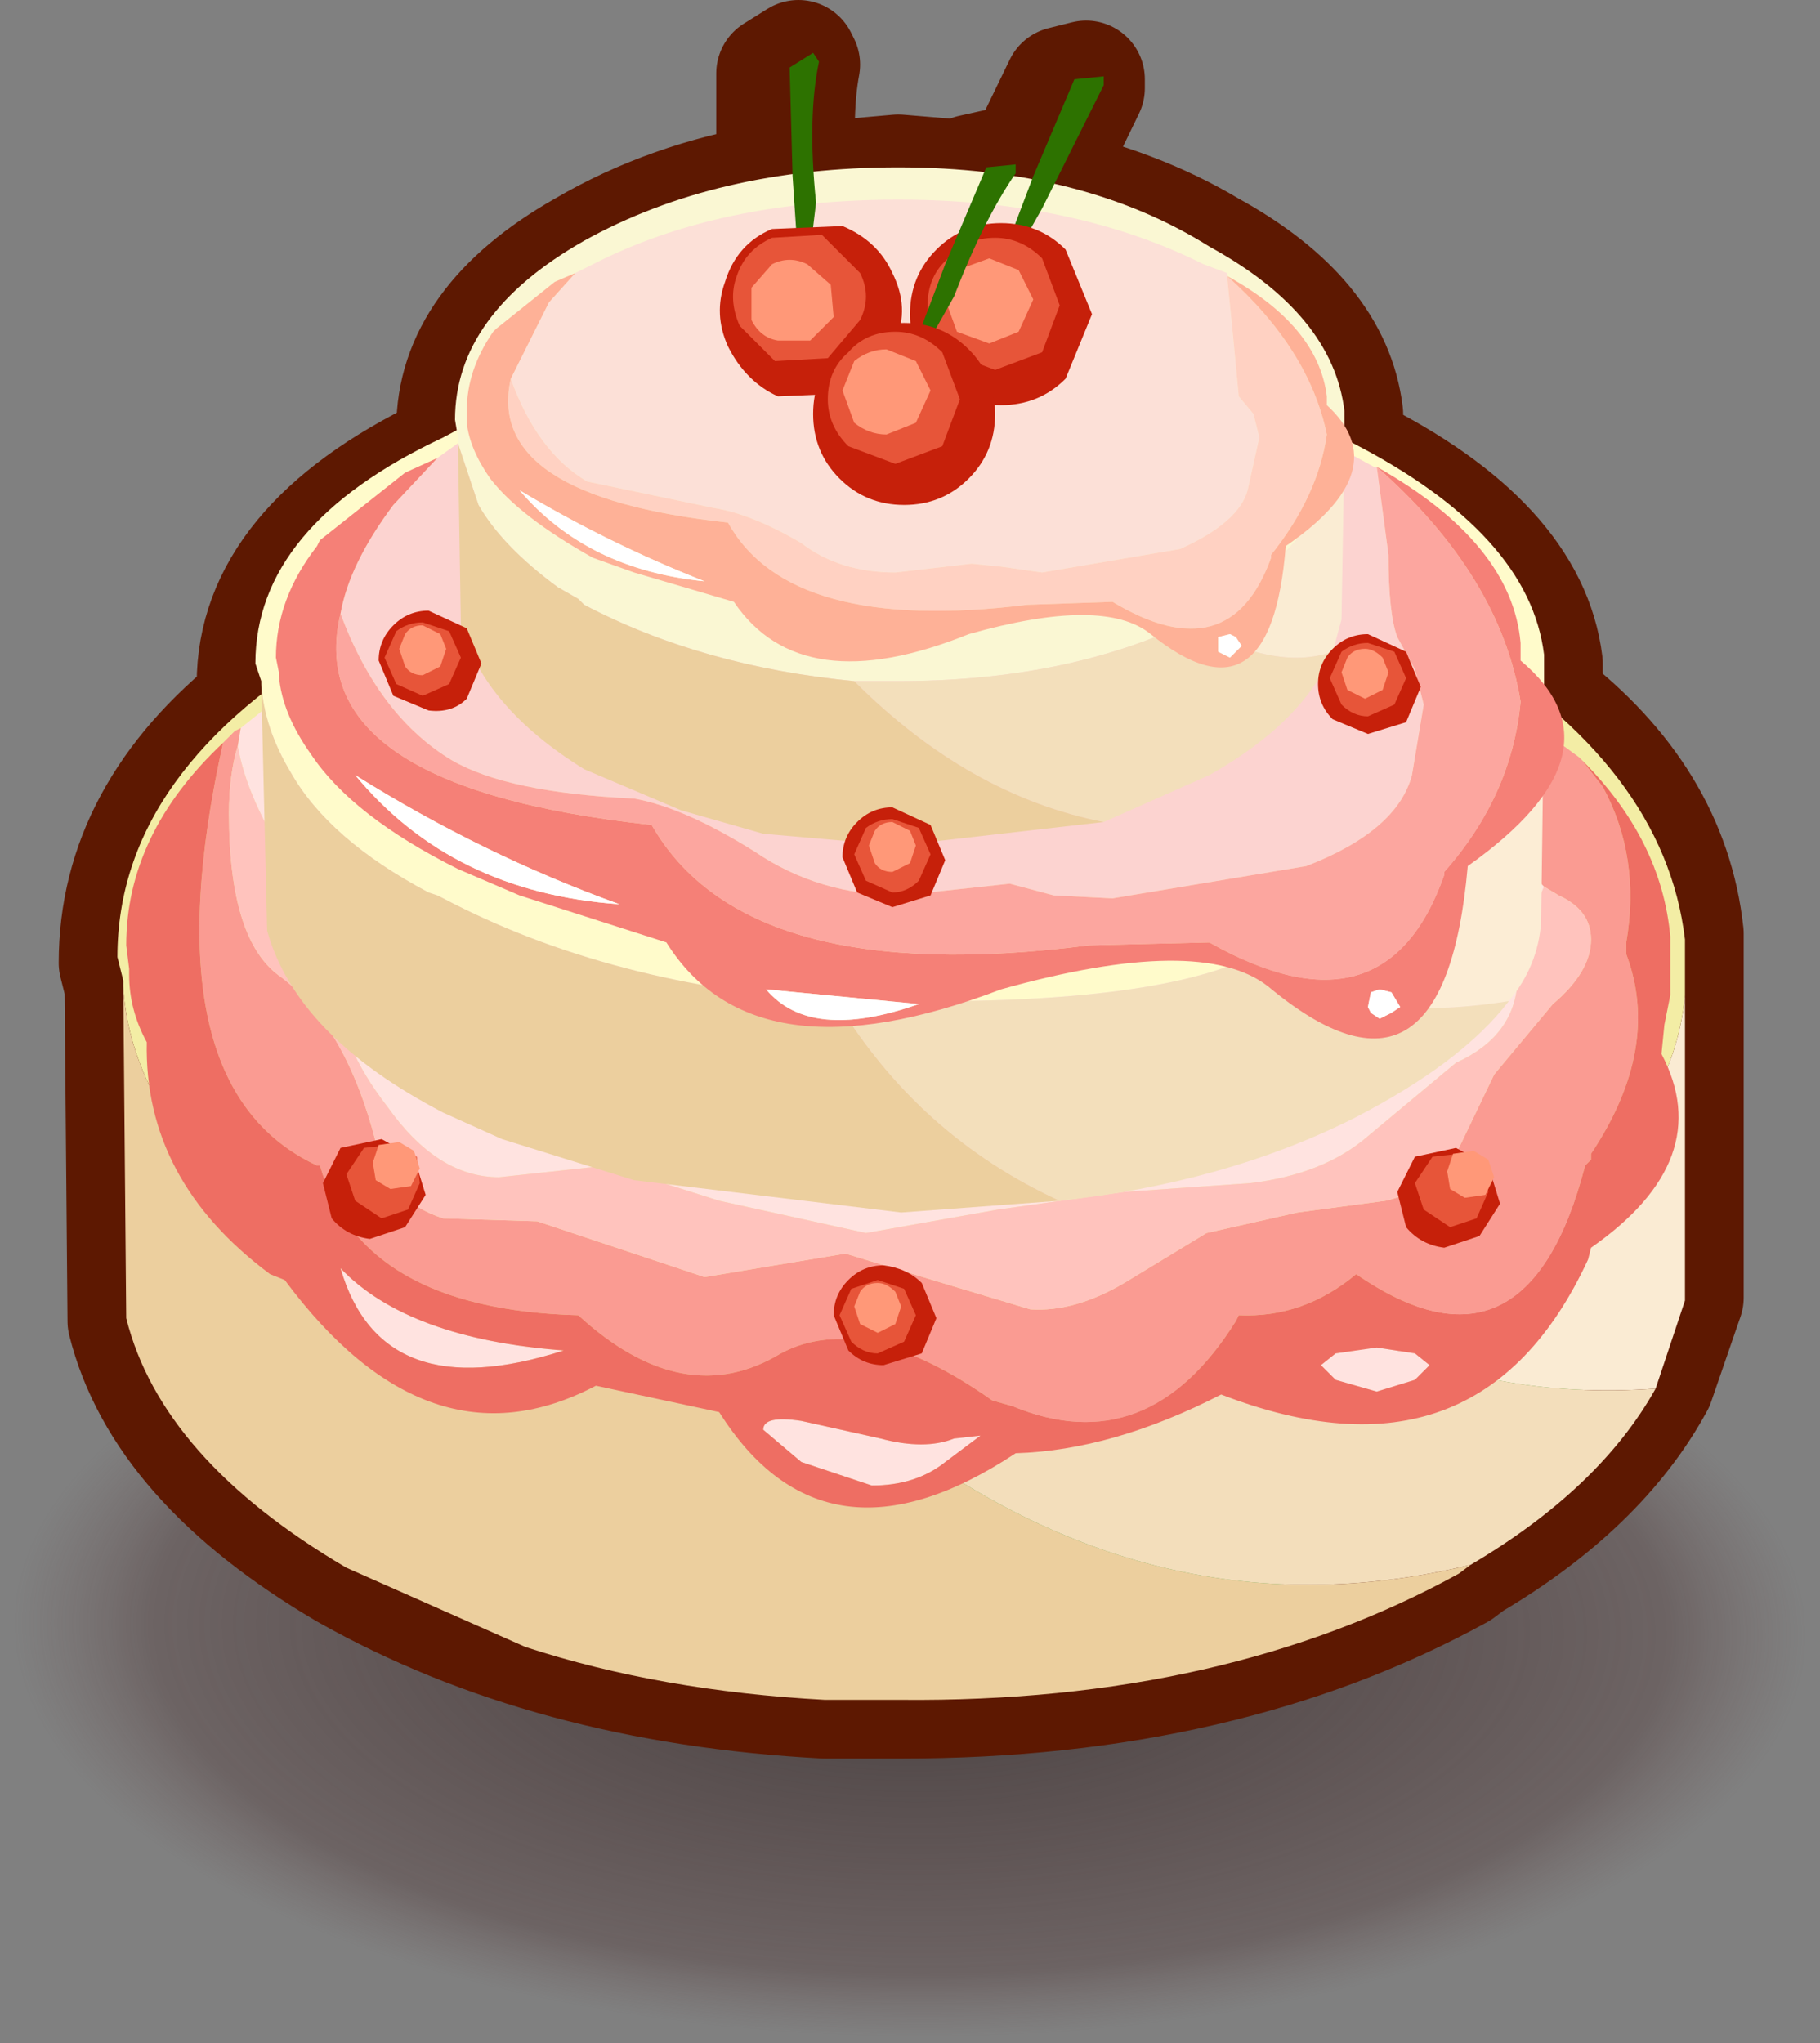 <?xml version="1.0" encoding="UTF-8" standalone="no"?>
<svg xmlns:xlink="http://www.w3.org/1999/xlink" height="34.8px" width="31.0px" xmlns="http://www.w3.org/2000/svg">
  <rect width="100%" height="100%" fill="#808080" stroke="none"/>
  <g transform="matrix(1.0, 0.0, 0.0, 1.0, -0.25, 2.9)">
    <path d="M4.8 19.85 Q9.3 17.8 15.75 17.8 22.15 17.8 26.65 19.85 31.25 21.95 31.25 24.85 31.25 27.75 26.65 29.8 22.15 31.9 15.75 31.9 9.3 31.9 4.8 29.8 0.25 27.75 0.25 24.85 0.25 21.95 4.8 19.85" fill="url(#gradient0)" fill-rule="evenodd" stroke="none"/>
    <path d="M18.75 -1.55 L18.75 -1.4 17.95 0.25 Q19.6 0.6 20.85 1.35 22.95 2.5 23.15 4.15 L23.15 4.4 23.15 4.75 23.3 4.85 Q26.3 6.35 26.55 8.4 L26.55 8.75 26.55 9.05 Q28.7 10.7 28.95 13.0 L28.95 13.5 28.95 13.95 28.95 19.2 28.45 20.65 Q27.5 22.4 25.3 23.7 L25.1 23.85 Q21.1 26.05 15.6 26.05 L14.3 26.05 Q9.6 25.8 6.15 23.85 3.0 22.0 2.4 19.6 L2.35 13.9 2.25 13.5 Q2.25 10.95 4.65 9.05 L4.6 8.75 Q4.6 6.4 7.8 4.85 L8.05 4.75 8.05 4.65 8.0 4.4 Q8.0 2.6 10.2 1.35 11.65 0.5 13.45 0.2 L13.45 0.15 13.45 -1.65 13.85 -1.9 13.9 -1.8 Q13.75 -1.0 13.85 0.2 L15.55 0.05 16.75 0.15 16.8 0.05 17.25 -0.05 17.25 0.2 17.55 0.2 18.35 -1.45 18.75 -1.55" fill="#5f983a" fill-rule="evenodd" stroke="none"/>
    <path d="M18.75 -1.55 L18.75 -1.4 17.95 0.25 Q19.6 0.6 20.85 1.35 22.95 2.5 23.15 4.15 L23.15 4.4 23.15 4.75 23.3 4.85 Q26.3 6.35 26.55 8.4 L26.55 8.75 26.55 9.05 Q28.7 10.7 28.95 13.0 L28.95 13.5 28.95 13.95 28.95 19.2 28.45 20.65 Q27.5 22.4 25.3 23.7 L25.1 23.85 Q21.1 26.05 15.6 26.05 L14.3 26.05 Q9.6 25.8 6.15 23.85 3.0 22.0 2.4 19.6 L2.35 13.9 2.25 13.5 Q2.25 10.95 4.65 9.05 L4.6 8.75 Q4.6 6.4 7.8 4.85 L8.05 4.75 8.05 4.65 8.0 4.4 Q8.0 2.6 10.2 1.35 11.65 0.5 13.45 0.2 L13.45 0.15 13.45 -1.65 13.85 -1.9 13.9 -1.8 Q13.75 -1.0 13.85 0.2 L15.55 0.05 16.75 0.15 16.8 0.05 17.25 -0.05 17.25 0.2 17.55 0.2 18.35 -1.45 18.75 -1.55 Z" fill="none" stroke="#5d1801" stroke-linecap="round" stroke-linejoin="round" stroke-width="2.0"/>
    <path d="M23.4 19.8 L25.1 18.95 Q27.35 17.7 28.3 15.95 28.85 15.1 28.95 14.05 L28.95 19.25 28.45 20.75 Q25.65 20.95 23.4 19.8" fill="#faebd3" fill-rule="evenodd" stroke="none"/>
    <path d="M28.95 14.05 Q28.85 15.1 28.3 15.95 27.35 17.7 25.1 18.95 L23.4 19.8 Q20.0 21.15 15.6 21.1 L14.9 21.1 14.45 21.1 Q10.7 20.85 6.7 19.1 L6.1 18.8 Q3.8 17.5 2.9 15.8 2.4 14.85 2.35 13.9 L2.35 13.8 2.25 13.4 Q2.25 10.2 6.15 7.95 10.1 5.7 15.6 5.75 21.1 5.8 25.1 8.05 28.6 10.15 28.95 13.1 L28.95 13.55 28.95 14.05" fill="#f3eda5" fill-rule="evenodd" stroke="none"/>
    <path d="M2.35 13.9 Q2.4 14.85 2.9 15.8 3.8 17.5 6.1 18.8 L6.7 19.1 Q10.7 20.85 14.45 21.1 L14.9 21.1 Q19.75 25.1 25.3 23.75 L25.1 23.9 Q21.1 26.1 15.6 26.05 L14.3 26.05 Q11.5 25.9 9.2 25.15 L6.15 23.8 Q3.0 21.95 2.4 19.55 L2.35 13.9" fill="#eccf9e" fill-rule="evenodd" stroke="none"/>
    <path d="M23.4 19.8 Q25.65 20.95 28.45 20.75 27.5 22.45 25.3 23.75 19.75 25.1 14.9 21.1 L15.6 21.1 Q20.0 21.15 23.4 19.8" fill="#f3debb" fill-rule="evenodd" stroke="none"/>
    <path d="M4.35 9.5 L4.85 9.1 6.35 8.1 Q10.2 6.1 15.6 6.2 20.75 6.25 24.4 8.05 L24.9 8.3 25.3 8.55 26.4 9.45 26.5 9.9 26.25 11.5 Q26.25 11.9 26.55 12.2 L26.25 12.9 26.1 13.8 Q26.05 14.75 25.05 15.2 L23.55 16.45 Q22.8 17.1 21.55 17.25 L19.4 17.4 17.25 17.7 15.0 18.1 12.5 17.55 10.6 16.95 8.75 17.15 Q7.7 17.15 6.85 15.95 6.0 14.85 6.05 14.0 6.1 13.25 5.2 11.85 4.45 10.7 4.3 9.8 L4.35 9.5 M24.35 20.6 L23.7 20.8 23.0 20.6 22.75 20.35 23.0 20.15 23.7 20.05 24.35 20.15 24.6 20.35 24.35 20.6 M9.85 20.1 Q6.75 21.1 6.05 18.7 7.2 19.9 9.85 20.1 M13.9 22.0 L13.25 21.45 Q13.25 21.2 13.9 21.3 L15.25 21.6 Q16.0 21.8 16.5 21.6 L16.95 21.55 16.35 22.0 Q15.85 22.4 15.1 22.4 L13.9 22.0" fill="#ffe3e0" fill-rule="evenodd" stroke="none"/>
    <path d="M4.35 9.5 L4.3 9.8 Q4.15 10.3 4.15 10.95 4.15 13.15 5.05 13.75 6.15 14.6 6.65 16.55 6.85 17.55 7.8 17.85 L9.4 17.9 10.9 18.4 12.25 18.85 14.65 18.45 16.3 18.95 17.8 19.4 Q18.55 19.45 19.4 18.95 L20.8 18.1 22.35 17.75 23.85 17.55 Q24.55 17.4 25.1 16.65 L25.7 15.4 26.7 14.2 Q27.35 13.65 27.35 13.1 27.35 12.6 26.8 12.35 L26.55 12.2 Q26.25 11.9 26.25 11.5 L26.5 9.9 26.4 9.45 27.15 10.0 27.2 10.05 27.55 10.5 Q28.2 11.7 27.95 13.15 L27.95 13.35 Q28.55 14.95 27.35 16.75 L27.35 16.85 27.25 16.95 Q26.25 20.8 23.35 18.8 22.45 19.55 21.35 19.5 L21.3 19.6 Q19.8 22.0 17.5 21.05 L17.15 20.95 Q14.95 19.4 13.55 20.15 11.9 21.15 10.1 19.5 6.4 19.4 5.7 16.95 L5.65 16.95 Q2.75 15.6 4.05 9.75 L4.25 9.55 4.35 9.5" fill="#fa9b92" fill-rule="evenodd" stroke="none"/>
    <path d="M27.2 10.05 Q28.55 11.4 28.7 13.05 L28.7 13.55 28.7 14.05 28.6 14.55 28.55 15.05 Q29.5 16.85 27.35 18.35 L27.3 18.55 Q25.45 22.55 21.05 20.85 19.2 21.8 17.55 21.85 14.3 24.0 12.5 21.15 L10.4 20.7 Q7.55 22.2 5.1 18.9 L4.85 18.8 Q2.7 17.2 2.75 14.85 2.45 14.3 2.45 13.7 L2.45 13.6 2.4 13.2 Q2.4 11.3 4.05 9.75 2.75 15.6 5.65 16.95 L5.7 16.95 Q6.4 19.4 10.1 19.5 11.9 21.15 13.55 20.15 14.95 19.4 17.15 20.95 L17.5 21.05 Q19.8 22.0 21.3 19.6 L21.35 19.5 Q22.45 19.55 23.35 18.8 26.25 20.8 27.25 16.95 L27.35 16.85 27.35 16.75 Q28.55 14.95 27.95 13.35 L27.95 13.15 Q28.2 11.7 27.55 10.5 L27.2 10.05 M13.9 22.0 L15.1 22.4 Q15.85 22.4 16.35 22.0 L16.95 21.55 16.5 21.6 Q16.0 21.8 15.25 21.6 L13.9 21.3 Q13.25 21.2 13.25 21.45 L13.9 22.0 M9.85 20.1 Q7.2 19.9 6.05 18.7 6.75 21.1 9.85 20.1 M24.35 20.6 L24.6 20.35 24.35 20.15 23.7 20.05 23.0 20.15 22.75 20.35 23.0 20.6 23.7 20.8 24.35 20.6" fill="#ee6e63" fill-rule="evenodd" stroke="none"/>
    <path d="M4.3 9.8 Q4.45 10.7 5.2 11.85 6.1 13.25 6.05 14.0 6.0 14.85 6.85 15.95 7.7 17.15 8.75 17.15 L10.6 16.95 12.5 17.55 15.0 18.1 17.25 17.7 19.4 17.4 21.55 17.25 Q22.8 17.1 23.55 16.45 L25.05 15.2 Q26.05 14.75 26.1 13.8 L26.25 12.9 26.55 12.2 26.8 12.35 Q27.35 12.6 27.35 13.1 27.35 13.65 26.7 14.2 L25.7 15.4 25.1 16.65 Q24.55 17.4 23.85 17.55 L22.35 17.75 20.8 18.1 19.4 18.95 Q18.55 19.45 17.8 19.4 L16.3 18.95 14.65 18.45 12.25 18.85 10.9 18.4 9.4 17.9 7.8 17.85 Q6.85 17.55 6.65 16.55 6.15 14.6 5.05 13.75 4.15 13.15 4.15 10.95 4.15 10.3 4.3 9.8" fill="#ffc3bd" fill-rule="evenodd" stroke="none"/>
    <path d="M26.55 9.05 L26.0 10.4 Q25.25 11.55 23.3 12.5 L21.65 13.35 Q20.0 14.2 15.6 14.15 L14.5 14.15 Q10.65 13.9 7.8 12.4 L7.7 12.35 7.55 12.3 Q5.85 11.4 5.2 10.25 4.75 9.5 4.7 8.75 L4.7 8.7 4.6 8.4 Q4.6 6.05 7.8 4.55 11.0 2.8 15.6 2.85 20.1 2.9 23.3 4.65 26.3 6.2 26.55 8.25 L26.55 8.6 26.55 9.05" fill="#fffbcb" fill-rule="evenodd" stroke="none"/>
    <path d="M21.65 13.35 L23.3 12.5 Q25.25 11.55 26.0 10.4 L26.55 9.05 26.5 12.8 Q26.45 13.55 25.95 14.15 23.1 14.6 21.65 13.35" fill="#fcedd5" fill-rule="evenodd" stroke="none"/>
    <path d="M21.65 13.35 Q23.1 14.6 25.95 14.15 25.15 15.2 23.3 16.15 21.1 17.25 18.3 17.55 15.9 16.45 14.5 14.15 L15.6 14.15 Q20.0 14.2 21.65 13.35" fill="#f3dfbb" fill-rule="evenodd" stroke="none"/>
    <path d="M4.7 8.75 Q4.75 9.5 5.2 10.25 5.85 11.4 7.55 12.3 L7.7 12.35 7.8 12.4 Q10.65 13.9 14.5 14.15 15.9 16.45 18.3 17.55 L15.6 17.75 11.05 17.2 8.8 16.5 7.8 16.05 Q5.3 14.75 4.8 12.95 L4.7 8.75" fill="#eccf9e" fill-rule="evenodd" stroke="none"/>
    <path d="M7.7 4.9 L8.05 4.65 Q11.15 3.2 15.65 3.2 19.95 3.25 23.1 4.75 L23.65 5.05 23.7 5.05 23.9 6.55 Q23.9 7.55 24.05 7.95 L24.35 8.5 24.5 9.1 24.3 10.3 Q24.05 11.25 22.5 11.85 L19.2 12.4 18.2 12.35 17.45 12.15 15.6 12.35 Q14.2 12.35 13.1 11.6 11.9 10.85 11.05 10.7 8.9 10.6 7.95 10.05 6.7 9.3 6.05 7.55 6.2 6.7 6.95 5.7 L7.7 4.9" fill="#fcd3d0" fill-rule="evenodd" stroke="none"/>
    <path d="M6.05 7.55 Q6.7 9.3 7.95 10.05 8.9 10.6 11.05 10.7 11.9 10.85 13.1 11.6 14.2 12.35 15.6 12.35 L17.45 12.15 18.2 12.35 19.2 12.4 22.5 11.85 Q24.05 11.25 24.3 10.3 L24.5 9.1 24.35 8.5 24.05 7.95 Q23.9 7.55 23.9 6.55 L23.7 5.05 Q25.8 6.9 26.15 9.05 26.0 10.65 24.85 11.95 L24.85 12.0 Q23.85 14.85 20.85 13.15 L18.8 13.2 Q12.95 13.95 11.35 11.15 5.35 10.5 6.05 7.55" fill="#fca69f" fill-rule="evenodd" stroke="none"/>
    <path d="M23.7 5.05 Q26.0 6.35 26.15 8.05 L26.15 8.35 Q28.0 9.9 25.25 11.85 24.85 16.4 21.85 13.9 20.7 13.0 17.3 13.95 13.1 15.55 11.6 13.15 L9.1 12.35 8.05 11.9 Q6.25 11.0 5.55 9.95 5.05 9.25 5.0 8.6 L5.0 8.55 4.95 8.3 Q4.95 7.3 5.65 6.4 L5.7 6.3 7.15 5.15 7.7 4.9 6.95 5.7 Q6.2 6.7 6.05 7.55 5.35 10.5 11.35 11.15 12.95 13.95 18.8 13.2 L20.85 13.15 Q23.85 14.85 24.85 12.0 L24.85 11.95 Q26.0 10.65 26.15 9.05 25.8 6.9 23.7 5.05 M23.6 14.0 L23.55 14.25 23.6 14.35 23.75 14.45 23.95 14.35 24.1 14.25 23.95 14.0 23.75 13.95 23.6 14.0 M15.9 14.2 L13.3 13.95 Q14.05 14.85 15.9 14.2 M6.3 10.3 Q7.95 12.3 10.8 12.5 8.45 11.65 6.3 10.3" fill="#f58077" fill-rule="evenodd" stroke="none"/>
    <path d="M23.6 14.0 L23.75 13.95 23.95 14.0 24.1 14.25 23.95 14.35 23.75 14.45 23.6 14.35 23.55 14.25 23.6 14.0 M15.9 14.2 Q14.05 14.85 13.3 13.95 L15.9 14.2 M6.3 10.3 Q8.45 11.65 10.8 12.5 7.95 12.3 6.3 10.3" fill="#ffffff" fill-rule="evenodd" stroke="none"/>
    <path d="M8.05 4.65 L8.05 4.55 8.0 4.25 Q8.0 2.45 10.2 1.2 12.45 -0.05 15.55 -0.05 18.7 -0.05 20.85 1.3 22.95 2.45 23.15 4.1 L23.15 4.35 23.15 4.7 22.7 5.8 Q22.15 6.7 20.85 7.5 L20.5 7.7 Q18.4 8.7 15.55 8.7 L14.8 8.7 Q12.2 8.45 10.2 7.4 L10.1 7.3 9.75 7.1 Q8.8 6.4 8.4 5.7 L8.05 4.65" fill="#faf7d3" fill-rule="evenodd" stroke="none"/>
    <path d="M23.15 4.7 L23.1 7.65 22.95 8.2 Q21.95 8.55 20.5 7.7 L20.85 7.5 Q22.15 6.7 22.7 5.8 L23.15 4.7" fill="#faecd3" fill-rule="evenodd" stroke="none"/>
    <path d="M22.95 8.2 Q22.45 9.4 20.85 10.3 L19.05 11.1 Q16.75 10.65 14.8 8.7 L15.55 8.7 Q18.4 8.7 20.5 7.7 21.95 8.55 22.95 8.2" fill="#f3dfbb" fill-rule="evenodd" stroke="none"/>
    <path d="M19.05 11.1 L15.55 11.5 13.25 11.3 11.85 10.9 10.2 10.2 Q8.5 9.15 8.1 7.75 L8.05 4.65 8.4 5.7 Q8.8 6.4 9.75 7.1 L10.1 7.3 10.2 7.4 Q12.2 8.45 14.8 8.7 16.75 10.65 19.05 11.1" fill="#eccf9e" fill-rule="evenodd" stroke="none"/>
    <path d="M7.15 18.0 L6.55 18.2 Q6.15 18.15 5.9 17.85 L5.75 17.25 6.05 16.65 6.75 16.5 7.3 16.8 7.5 17.45 7.15 18.0" fill="#c6200a" fill-rule="evenodd" stroke="none"/>
    <path d="M7.2 17.7 L6.75 17.85 6.3 17.55 6.15 17.1 6.45 16.65 6.9 16.6 7.35 16.8 7.4 17.25 7.2 17.7" fill="#e75539" fill-rule="evenodd" stroke="none"/>
    <path d="M7.25 17.3 L6.9 17.35 6.65 17.2 6.6 16.9 6.7 16.6 7.05 16.55 7.3 16.7 7.4 17.0 7.25 17.3" fill="#ff9878" fill-rule="evenodd" stroke="none"/>
    <path d="M15.95 20.15 L15.3 20.35 Q14.95 20.35 14.7 20.1 L14.45 19.5 Q14.45 19.15 14.7 18.9 14.95 18.65 15.3 18.65 15.7 18.7 15.95 18.95 L16.2 19.55 15.95 20.15" fill="#c6200a" fill-rule="evenodd" stroke="none"/>
    <path d="M15.65 19.95 L15.2 20.15 Q14.95 20.15 14.75 19.95 L14.55 19.5 14.75 19.05 15.2 18.9 15.65 19.05 15.85 19.5 15.65 19.95" fill="#e75539" fill-rule="evenodd" stroke="none"/>
    <path d="M15.5 19.65 L15.2 19.8 14.9 19.65 14.8 19.35 14.9 19.1 Q15.0 18.95 15.2 18.95 15.35 18.95 15.5 19.1 L15.6 19.35 15.5 19.65" fill="#ff9878" fill-rule="evenodd" stroke="none"/>
    <path d="M25.45 18.15 L24.85 18.35 Q24.45 18.3 24.2 18.0 L24.05 17.4 24.35 16.8 25.05 16.65 25.6 16.95 25.8 17.6 25.45 18.15" fill="#c6200a" fill-rule="evenodd" stroke="none"/>
    <path d="M25.4 17.85 L24.95 18.0 24.5 17.7 24.35 17.25 24.65 16.8 25.1 16.75 25.55 16.95 25.6 17.4 25.4 17.85" fill="#e75539" fill-rule="evenodd" stroke="none"/>
    <path d="M25.55 17.45 L25.2 17.5 24.95 17.35 24.9 17.05 25.0 16.75 25.35 16.7 25.6 16.85 25.7 17.15 25.55 17.45" fill="#ff9878" fill-rule="evenodd" stroke="none"/>
    <path d="M16.1 12.35 L15.45 12.55 14.85 12.3 14.6 11.7 Q14.6 11.35 14.85 11.1 15.1 10.85 15.45 10.85 L16.1 11.15 16.35 11.75 16.1 12.35" fill="#c6200a" fill-rule="evenodd" stroke="none"/>
    <path d="M15.9 12.1 Q15.7 12.3 15.45 12.3 L15.0 12.1 14.8 11.65 15.0 11.2 Q15.2 11.05 15.45 11.05 L15.9 11.2 16.1 11.65 15.9 12.1" fill="#e75539" fill-rule="evenodd" stroke="none"/>
    <path d="M15.75 11.8 L15.45 11.95 Q15.25 11.95 15.15 11.8 L15.05 11.5 15.15 11.25 Q15.25 11.1 15.45 11.1 L15.75 11.25 15.85 11.5 15.75 11.8" fill="#ff9878" fill-rule="evenodd" stroke="none"/>
    <path d="M8.2 9.0 Q7.95 9.25 7.55 9.2 L6.95 8.95 6.7 8.35 Q6.7 8.0 6.95 7.75 7.2 7.5 7.55 7.5 L8.2 7.8 8.45 8.4 8.2 9.0" fill="#c6200a" fill-rule="evenodd" stroke="none"/>
    <path d="M7.9 8.75 L7.45 8.95 7.0 8.75 6.8 8.3 7.0 7.85 Q7.2 7.7 7.45 7.7 L7.9 7.85 8.1 8.3 7.9 8.75" fill="#e75539" fill-rule="evenodd" stroke="none"/>
    <path d="M7.75 8.45 L7.45 8.6 Q7.25 8.6 7.15 8.45 L7.05 8.15 7.15 7.9 Q7.25 7.75 7.45 7.75 L7.75 7.9 7.85 8.15 7.75 8.45" fill="#ff9878" fill-rule="evenodd" stroke="none"/>
    <path d="M24.2 9.4 L23.55 9.6 22.95 9.35 Q22.7 9.1 22.7 8.75 22.7 8.4 22.95 8.15 23.2 7.9 23.55 7.9 L24.2 8.2 24.45 8.8 24.2 9.4" fill="#c6200a" fill-rule="evenodd" stroke="none"/>
    <path d="M24.0 9.1 L23.55 9.3 Q23.3 9.3 23.1 9.1 L22.9 8.65 23.1 8.2 Q23.3 8.05 23.55 8.05 L24.0 8.2 24.2 8.65 24.0 9.1" fill="#e75539" fill-rule="evenodd" stroke="none"/>
    <path d="M23.8 8.85 L23.5 9.0 23.2 8.85 23.1 8.55 23.2 8.3 Q23.3 8.15 23.5 8.15 23.65 8.15 23.8 8.3 L23.9 8.55 23.8 8.85" fill="#ff9878" fill-rule="evenodd" stroke="none"/>
    <path d="M21.15 1.8 L21.25 2.8 21.35 3.85 21.6 4.15 21.7 4.55 21.5 5.45 Q21.35 6.0 20.35 6.45 L18.0 6.85 17.3 6.75 16.8 6.7 15.5 6.85 Q14.55 6.85 13.9 6.35 13.05 5.85 12.4 5.75 L10.25 5.3 Q9.4 4.8 8.95 3.55 L9.6 2.25 10.05 1.75 10.35 1.6 Q12.5 0.5 15.55 0.5 18.55 0.5 20.75 1.6 L21.15 1.75 21.15 1.8" fill="#fce0d7" fill-rule="evenodd" stroke="none"/>
    <path d="M8.95 3.55 Q9.4 4.8 10.25 5.3 L12.4 5.75 Q13.05 5.85 13.9 6.35 14.55 6.85 15.5 6.85 L16.8 6.7 17.3 6.75 18.0 6.85 20.35 6.45 Q21.35 6.0 21.5 5.45 L21.7 4.55 21.6 4.15 21.35 3.85 21.25 2.8 21.15 1.8 Q22.55 3.05 22.85 4.5 22.7 5.55 21.9 6.55 L21.9 6.6 Q21.2 8.55 19.2 7.35 L17.75 7.4 Q13.7 7.9 12.65 6.0 8.5 5.55 8.95 3.55" fill="#ffd1c2" fill-rule="evenodd" stroke="none"/>
    <path d="M10.05 1.75 L9.6 2.25 8.95 3.55 Q8.5 5.55 12.65 6.0 13.7 7.9 17.75 7.4 L19.2 7.35 Q21.2 8.55 21.9 6.6 L21.9 6.55 Q22.7 5.55 22.85 4.5 22.55 3.05 21.15 1.8 22.7 2.65 22.85 3.85 L22.85 4.0 Q24.05 5.1 22.15 6.4 21.9 9.55 19.85 7.9 19.05 7.25 16.75 7.9 13.9 9.05 12.75 7.35 L11.05 6.85 10.35 6.6 Q9.1 5.9 8.6 5.25 8.25 4.75 8.2 4.3 L8.2 4.25 8.2 4.1 Q8.2 3.4 8.65 2.75 L8.7 2.7 9.7 1.9 10.05 1.75 M9.1 5.45 Q10.25 6.8 12.25 7.0 10.6 6.35 9.1 5.45 M21.0 8.2 L21.2 8.3 21.3 8.2 21.4 8.1 21.3 7.95 21.2 7.9 21.0 7.95 21.0 8.1 21.0 8.2" fill="#feb197" fill-rule="evenodd" stroke="none"/>
    <path d="M21.0 8.2 L21.0 8.1 21.0 7.95 21.2 7.9 21.3 7.95 21.4 8.1 21.3 8.2 21.2 8.3 21.0 8.2 M9.1 5.45 Q10.6 6.35 12.25 7.0 10.25 6.8 9.1 5.45" fill="#ffffff" fill-rule="evenodd" stroke="none"/>
    <path d="M17.3 1.55 L17.85 0.1 18.55 -1.55 19.05 -1.6 19.05 -1.45 18.0 0.65 17.35 1.8 17.3 1.55" fill="#2d7200" fill-rule="evenodd" stroke="none"/>
    <path d="M18.4 3.55 Q17.95 4.0 17.3 4.0 16.65 4.0 16.2 3.55 15.75 3.1 15.75 2.45 15.75 1.8 16.2 1.35 16.65 0.9 17.3 0.9 17.95 0.9 18.4 1.35 L18.85 2.45 18.4 3.55" fill="#c6200a" fill-rule="evenodd" stroke="none"/>
    <path d="M18.0 3.1 L17.2 3.4 16.4 3.1 Q16.05 2.75 16.05 2.3 16.05 1.8 16.4 1.5 16.7 1.15 17.2 1.15 17.65 1.15 18.0 1.5 L18.3 2.3 18.0 3.1" fill="#e75539" fill-rule="evenodd" stroke="none"/>
    <path d="M17.6 2.75 L17.1 2.95 16.55 2.75 16.35 2.2 16.55 1.7 17.1 1.5 17.6 1.7 17.85 2.2 17.6 2.75" fill="#ff9878" fill-rule="evenodd" stroke="none"/>
    <path d="M13.85 1.6 L13.75 0.1 13.7 -1.75 14.1 -2.0 14.2 -1.85 Q14.0 -0.9 14.15 0.55 L14.0 1.8 13.85 1.6" fill="#2d7200" fill-rule="evenodd" stroke="none"/>
    <path d="M15.5 2.9 Q15.3 3.5 14.7 3.8 L13.5 3.85 Q12.95 3.6 12.65 3.0 12.4 2.45 12.6 1.9 12.8 1.25 13.4 1.0 L14.6 0.95 Q15.2 1.2 15.45 1.75 15.75 2.35 15.5 2.9" fill="#c6200a" fill-rule="evenodd" stroke="none"/>
    <path d="M14.9 2.55 L14.35 3.2 13.45 3.25 12.85 2.65 Q12.65 2.2 12.8 1.8 12.95 1.35 13.4 1.15 L14.25 1.1 14.9 1.75 Q15.1 2.15 14.9 2.55" fill="#e75539" fill-rule="evenodd" stroke="none"/>
    <path d="M14.45 2.5 L14.05 2.9 13.5 2.9 Q13.2 2.85 13.05 2.55 L13.05 2.0 13.4 1.6 Q13.7 1.45 14.0 1.6 L14.4 1.95 14.45 2.5" fill="#ff9878" fill-rule="evenodd" stroke="none"/>
    <path d="M15.8 3.05 L16.35 1.6 17.05 -0.05 17.55 -0.1 17.55 0.05 Q17.0 0.85 16.5 2.15 L15.85 3.3 15.8 3.05" fill="#2d7200" fill-rule="evenodd" stroke="none"/>
    <path d="M16.75 5.25 Q16.3 5.7 15.65 5.7 15.0 5.7 14.55 5.25 14.1 4.8 14.1 4.15 14.1 3.5 14.55 3.05 15.0 2.6 15.65 2.6 16.3 2.6 16.75 3.05 17.2 3.5 17.2 4.15 17.2 4.8 16.75 5.25" fill="#c6200a" fill-rule="evenodd" stroke="none"/>
    <path d="M16.3 4.7 L15.5 5.0 14.7 4.7 Q14.35 4.35 14.35 3.9 14.35 3.4 14.7 3.1 15.0 2.75 15.5 2.75 15.95 2.75 16.3 3.1 L16.6 3.9 16.3 4.7" fill="#e75539" fill-rule="evenodd" stroke="none"/>
    <path d="M15.85 4.3 L15.35 4.5 Q15.05 4.5 14.8 4.3 L14.6 3.75 14.8 3.25 Q15.05 3.05 15.35 3.05 L15.85 3.25 16.1 3.75 15.85 4.3" fill="#ff9878" fill-rule="evenodd" stroke="none"/>
  </g>
  <defs>
    <radialGradient cx="0" cy="0" gradientTransform="matrix(1.0E-4, -0.01, 0.022, 2.0E-4, 15.75, 24.85)" gradientUnits="userSpaceOnUse" id="gradient0" r="819.2" spreadMethod="pad">
      <stop offset="0.196" stop-color="#3a2e2e" stop-opacity="0.678"/>
      <stop offset="0.718" stop-color="#3f2121" stop-opacity="0.298"/>
      <stop offset="0.847" stop-color="#5f3e3e" stop-opacity="0.0"/>
    </radialGradient>
  </defs>
</svg>
